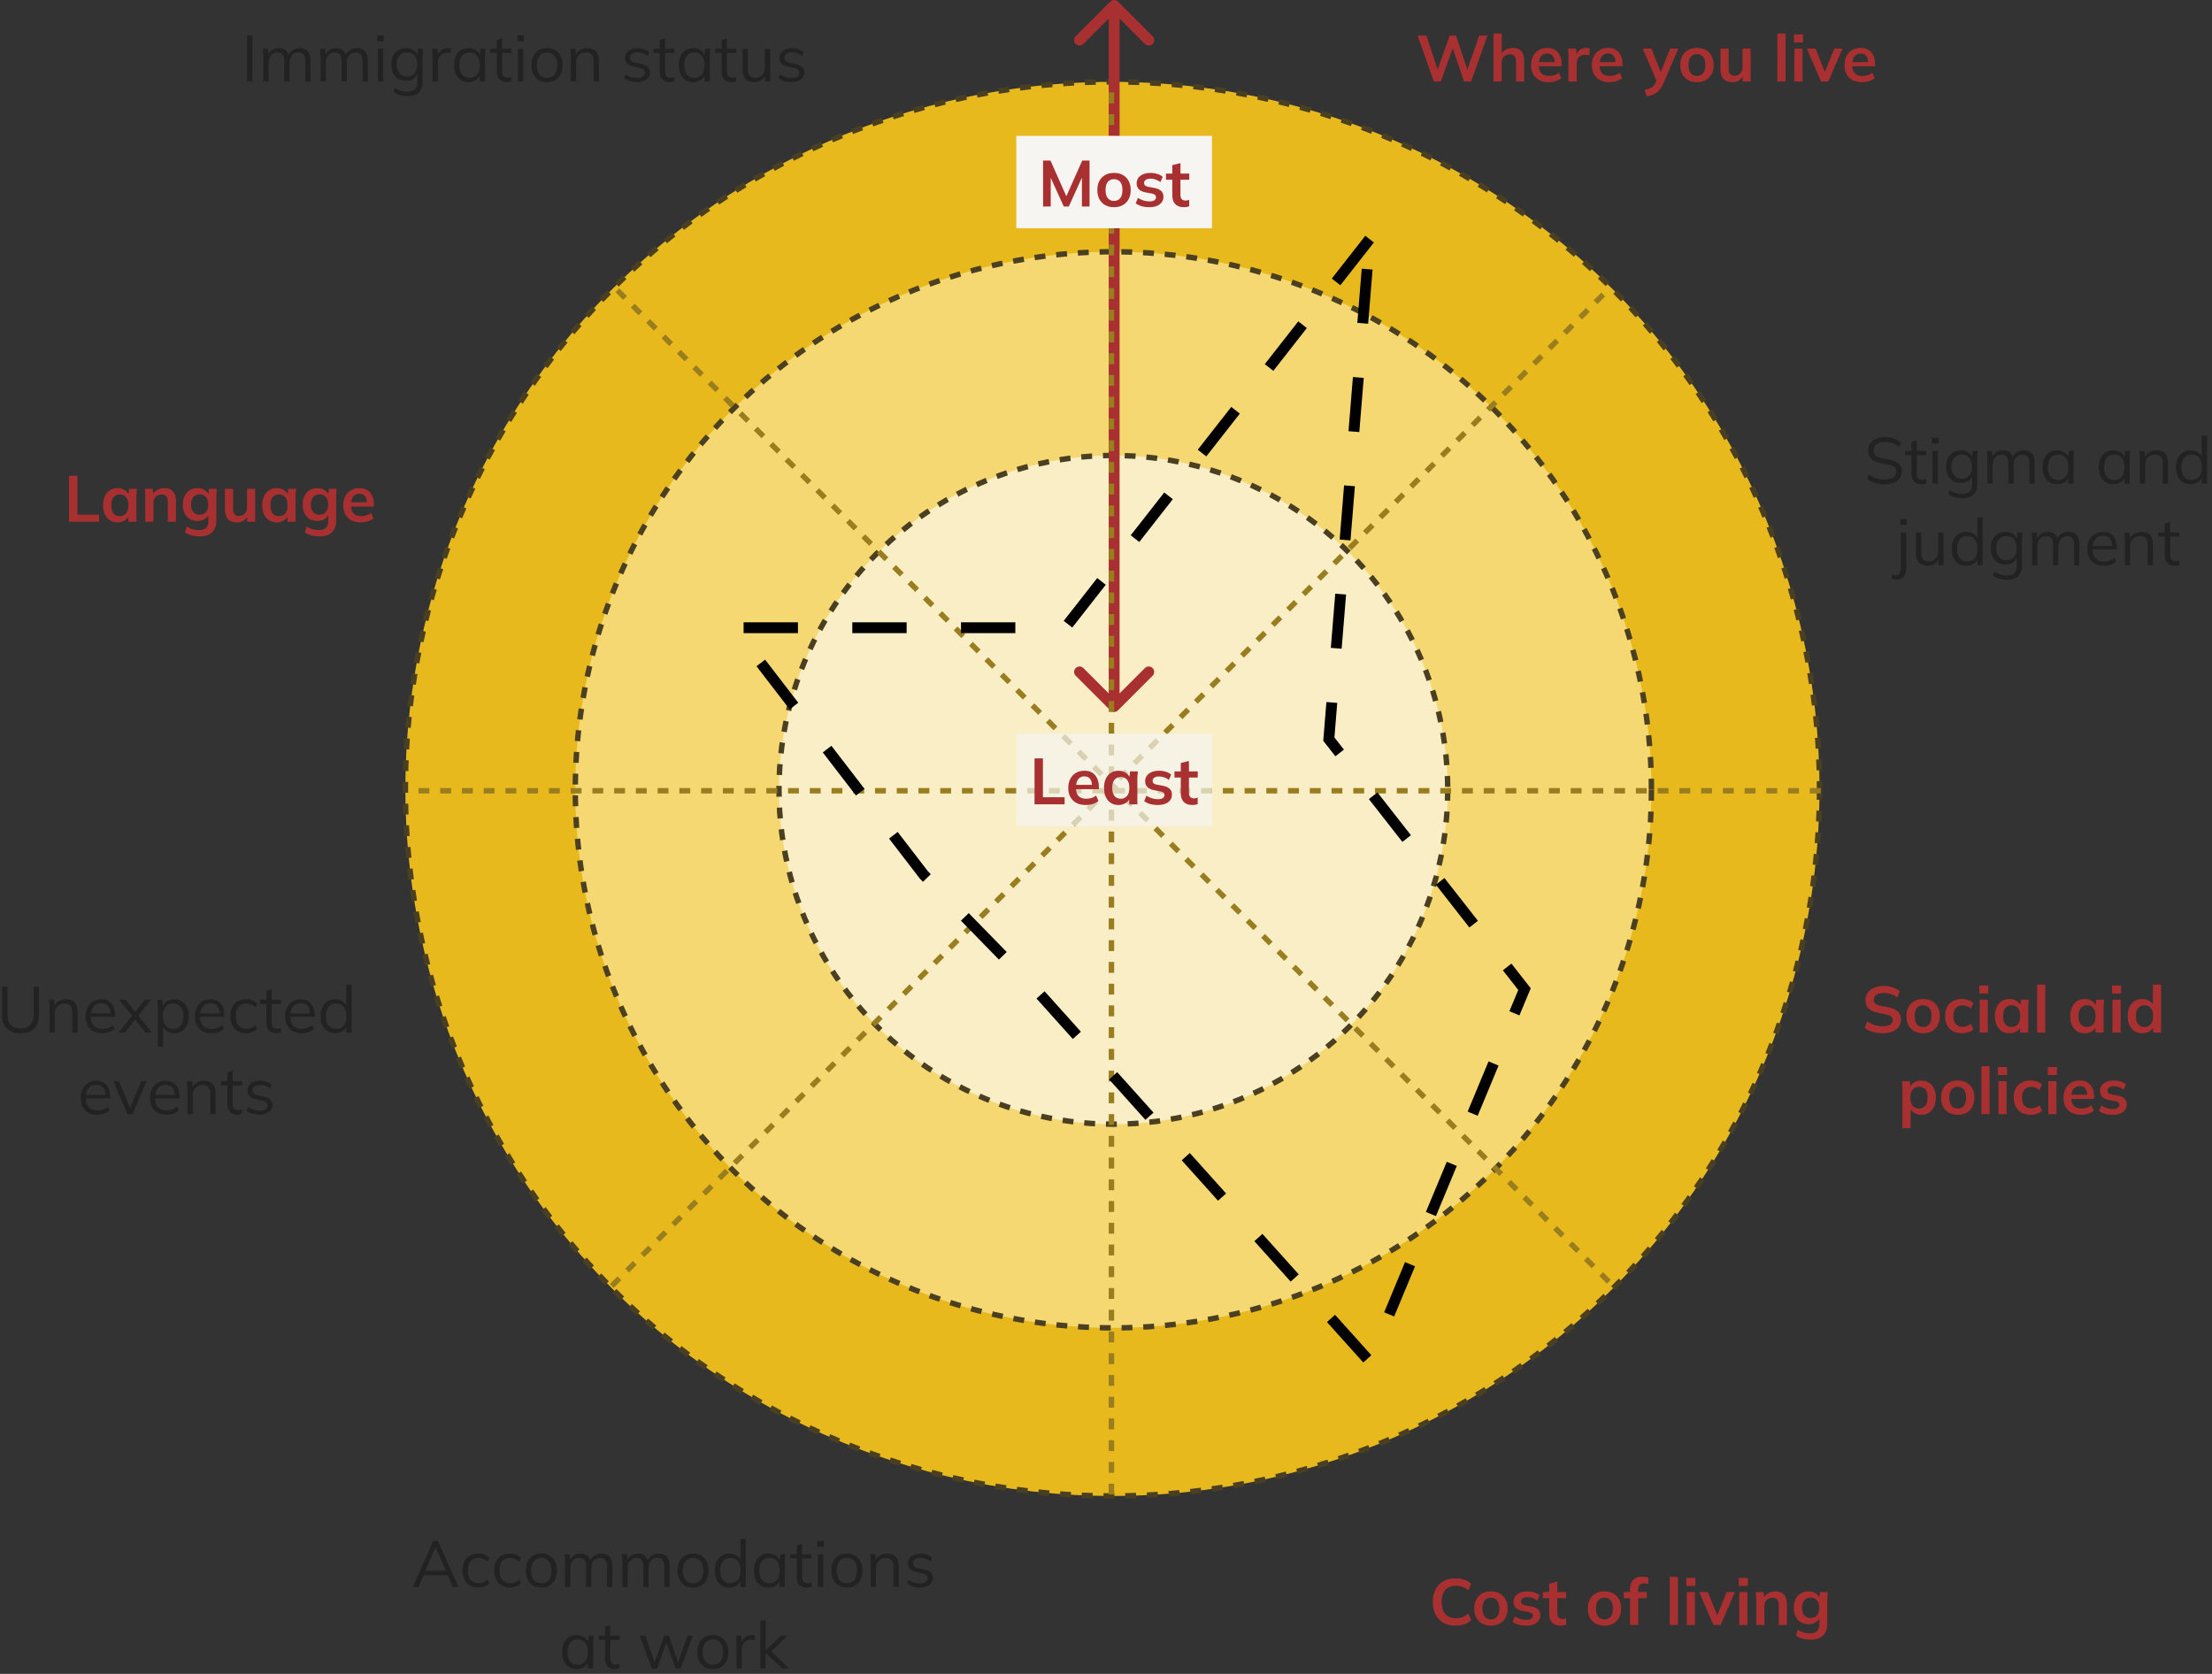 <svg xmlns="http://www.w3.org/2000/svg" width="407" height="308" fill="none" viewBox="0 0 407 308">
    <rect x="0" y="0" width="407" height="308" fill="#333333" stroke="none"/>
    <circle cx="204.685" cy="145.16" r="130.097" fill="#E8B91C" stroke="#4A4021" stroke-dasharray="2 2"/>
    <circle cx="204.853" cy="145.328" r="99.002" fill="#F6D872" stroke="#4A4021" stroke-dasharray="2 2"/>
    <circle cx="204.853" cy="145.328" r="61.523" fill="#F9EEC6" stroke="#4A4021" stroke-dasharray="2 2"/>
    <path fill="#A93031" d="M205.707.293a1 1 0 0 0-1.414 0l-6.364 6.364a1 1 0 1 0 1.414 1.414L205 2.414l5.657 5.657a1 1 0 1 0 1.414-1.414L205.707.293Zm-1.414 130.414a.999.999 0 0 0 1.414 0l6.364-6.364a.999.999 0 1 0-1.414-1.414L205 128.586l-5.657-5.657a.999.999 0 1 0-1.414 1.414l6.364 6.364ZM205 1h-1v129h2V1h-1Z"/>
    <path stroke="#997D1E" stroke-dasharray="2 2" d="M335 145.5H75M204.5 275V15M112.553 236.621 296.101 53.073M113.596 53.409l182.876 182.876"/>
    <path fill="#A93031" d="M346.445 190.12c-.68 0-1.308-.084-1.884-.252a4.81 4.81 0 0 1-1.464-.72l.48-1.212c.272.192.556.356.852.492.296.128.612.228.948.3.336.064.692.096 1.068.096.632 0 1.088-.104 1.368-.312a.97.97 0 0 0 .42-.816c0-.296-.096-.52-.288-.672-.192-.16-.536-.292-1.032-.396l-1.356-.276c-.776-.16-1.356-.428-1.74-.804-.384-.376-.576-.88-.576-1.512 0-.528.14-.988.42-1.38.28-.392.672-.696 1.176-.912.504-.216 1.092-.324 1.764-.324a5.1 5.1 0 0 1 1.668.264c.512.168.94.412 1.284.732l-.48 1.152c-.344-.288-.72-.5-1.128-.636a4.09 4.09 0 0 0-1.368-.216c-.568 0-1.012.112-1.332.336a1.034 1.034 0 0 0-.468.9c0 .296.096.532.288.708.2.176.536.312 1.008.408l1.344.264c.8.16 1.392.424 1.776.792.384.36.576.848.576 1.464 0 .504-.136.948-.408 1.332-.272.376-.656.672-1.152.888-.496.208-1.084.312-1.764.312Zm7.398 0c-.624 0-1.164-.128-1.62-.384a2.7 2.7 0 0 1-1.068-1.092c-.248-.472-.372-1.032-.372-1.68 0-.648.124-1.204.372-1.668a2.7 2.7 0 0 1 1.068-1.092c.456-.256.996-.384 1.62-.384.624 0 1.164.128 1.62.384.464.256.82.62 1.068 1.092.256.464.384 1.02.384 1.668 0 .648-.128 1.208-.384 1.68a2.603 2.603 0 0 1-1.068 1.092c-.456.256-.996.384-1.62.384Zm0-1.152c.472 0 .848-.164 1.128-.492.28-.336.42-.84.42-1.512s-.14-1.172-.42-1.5c-.28-.328-.656-.492-1.128-.492-.472 0-.848.164-1.128.492-.28.328-.42.828-.42 1.5s.14 1.176.42 1.512c.28.328.656.492 1.128.492Zm7.15 1.152c-.624 0-1.172-.128-1.644-.384a2.68 2.68 0 0 1-1.08-1.092c-.256-.48-.384-1.048-.384-1.704 0-.656.128-1.216.384-1.68.264-.464.628-.82 1.092-1.068.464-.248 1.008-.372 1.632-.372.4 0 .788.064 1.164.192.384.12.696.296.936.528l-.456 1.044c-.216-.2-.46-.348-.732-.444a2.118 2.118 0 0 0-.78-.156c-.536 0-.956.168-1.26.504-.296.336-.444.824-.444 1.464s.148 1.132.444 1.476c.304.344.724.516 1.26.516.248 0 .504-.048.768-.144.272-.096.52-.244.744-.444l.456 1.032a2.54 2.54 0 0 1-.948.54c-.376.128-.76.192-1.152.192Zm3.262-.12v-6.06h1.5V190h-1.5Zm-.084-7.2v-1.464h1.668v1.464h-1.668Zm5.553 7.32c-.528 0-.992-.124-1.392-.372-.4-.256-.712-.62-.936-1.092-.224-.472-.336-1.036-.336-1.692 0-.656.112-1.216.336-1.68.224-.472.536-.832.936-1.08.4-.256.864-.384 1.392-.384.512 0 .96.128 1.344.384.392.248.652.584.78 1.008h-.132l.132-1.272h1.44l-.072.756a12.12 12.12 0 0 0-.024.756V190h-1.488l-.012-1.248h.144a1.77 1.77 0 0 1-.78.996 2.439 2.439 0 0 1-1.332.372Zm.42-1.152c.472 0 .852-.164 1.14-.492.288-.336.432-.84.432-1.512s-.144-1.172-.432-1.5c-.288-.328-.668-.492-1.14-.492-.472 0-.852.164-1.14.492-.288.328-.432.828-.432 1.5s.14 1.176.42 1.512c.288.328.672.492 1.152.492Zm4.682 1.032v-8.832h1.5V190h-1.5Zm8.762.12c-.528 0-.992-.124-1.392-.372-.4-.256-.712-.62-.936-1.092-.224-.472-.336-1.036-.336-1.692 0-.656.112-1.216.336-1.68.224-.472.536-.832.936-1.08.4-.256.864-.384 1.392-.384.512 0 .96.128 1.344.384.392.248.652.584.78 1.008h-.132l.132-1.272h1.44l-.072.756a12.12 12.12 0 0 0-.024.756V190h-1.488l-.012-1.248h.144a1.77 1.77 0 0 1-.78.996 2.439 2.439 0 0 1-1.332.372Zm.42-1.152c.472 0 .852-.164 1.14-.492.288-.336.432-.84.432-1.512s-.144-1.172-.432-1.5c-.288-.328-.668-.492-1.14-.492-.472 0-.852.164-1.14.492-.288.328-.432.828-.432 1.5s.14 1.176.42 1.512c.288.328.672.492 1.152.492Zm4.681 1.032v-6.06h1.5V190h-1.5Zm-.084-7.2v-1.464h1.668v1.464h-1.668Zm5.565 7.32c-.528 0-.996-.124-1.404-.372-.4-.256-.712-.62-.936-1.092-.224-.472-.336-1.036-.336-1.692 0-.656.112-1.216.336-1.68.224-.472.536-.832.936-1.08a2.586 2.586 0 0 1 1.404-.384 2.4 2.4 0 0 1 1.332.372c.392.24.652.568.78.984h-.156v-4.008h1.5V190h-1.476v-1.284h.144a1.82 1.82 0 0 1-.78 1.032c-.384.248-.832.372-1.344.372Zm.42-1.152c.472 0 .852-.164 1.14-.492.288-.336.432-.84.432-1.512s-.144-1.172-.432-1.5c-.288-.328-.668-.492-1.14-.492-.472 0-.856.164-1.152.492-.288.328-.432.828-.432 1.5s.144 1.176.432 1.512c.296.328.68.492 1.152.492Zm-44.555 18.624v-7.14a12.12 12.12 0 0 0-.096-1.512h1.452l.132 1.272h-.132c.12-.424.372-.76.756-1.008a2.424 2.424 0 0 1 1.356-.384c.536 0 1.004.128 1.404.384.4.248.712.608.936 1.08.224.464.336 1.024.336 1.68 0 .656-.112 1.22-.336 1.692a2.564 2.564 0 0 1-.936 1.092c-.4.248-.868.372-1.404.372a2.4 2.4 0 0 1-1.332-.372 1.784 1.784 0 0 1-.768-.996h.132v3.84h-1.5Zm3.048-3.624c.48 0 .864-.164 1.152-.492.288-.336.432-.84.432-1.512s-.144-1.172-.432-1.5c-.288-.328-.672-.492-1.152-.492-.472 0-.852.164-1.14.492-.288.328-.432.828-.432 1.5s.144 1.176.432 1.512c.288.328.668.492 1.14.492Zm7.129 1.152c-.624 0-1.164-.128-1.62-.384a2.7 2.7 0 0 1-1.068-1.092c-.248-.472-.372-1.032-.372-1.68 0-.648.124-1.204.372-1.668a2.7 2.7 0 0 1 1.068-1.092c.456-.256.996-.384 1.62-.384.624 0 1.164.128 1.62.384.464.256.82.62 1.068 1.092.256.464.384 1.02.384 1.668 0 .648-.128 1.208-.384 1.68a2.603 2.603 0 0 1-1.068 1.092c-.456.256-.996.384-1.62.384Zm0-1.152c.472 0 .848-.164 1.128-.492.28-.336.42-.84.42-1.512s-.14-1.172-.42-1.5c-.28-.328-.656-.492-1.128-.492-.472 0-.848.164-1.128.492-.28.328-.42.828-.42 1.5s.14 1.176.42 1.512c.28.328.656.492 1.128.492Zm4.366 1.032v-8.832h1.5V205h-1.5Zm3.129 0v-6.06h1.5V205h-1.5Zm-.084-7.2v-1.464h1.668v1.464h-1.668Zm5.997 7.32c-.624 0-1.172-.128-1.644-.384a2.68 2.68 0 0 1-1.08-1.092c-.256-.48-.384-1.048-.384-1.704 0-.656.128-1.216.384-1.68.264-.464.628-.82 1.092-1.068.464-.248 1.008-.372 1.632-.372.4 0 .788.064 1.164.192.384.12.696.296.936.528l-.456 1.044c-.216-.2-.46-.348-.732-.444a2.118 2.118 0 0 0-.78-.156c-.536 0-.956.168-1.26.504-.296.336-.444.824-.444 1.464s.148 1.132.444 1.476c.304.344.724.516 1.26.516.248 0 .504-.048.768-.144.272-.096.52-.244.744-.444l.456 1.032a2.54 2.54 0 0 1-.948.54c-.376.128-.76.192-1.152.192Zm3.262-.12v-6.06h1.5V205h-1.5Zm-.084-7.2v-1.464h1.668v1.464h-1.668Zm6.141 7.32c-1.016 0-1.812-.28-2.388-.84-.576-.56-.864-1.328-.864-2.304 0-.632.124-1.184.372-1.656a2.75 2.75 0 0 1 1.032-1.104c.448-.264.968-.396 1.56-.396.584 0 1.072.124 1.464.372.392.248.688.596.888 1.044.208.448.312.972.312 1.572v.396h-4.416v-.792h3.348l-.204.168c0-.56-.12-.988-.36-1.284-.232-.296-.572-.444-1.02-.444-.496 0-.88.176-1.152.528-.264.352-.396.844-.396 1.476v.156c0 .656.16 1.148.48 1.476.328.32.788.48 1.38.48.344 0 .664-.044.96-.132.304-.096.592-.248.864-.456l.444 1.008a3.162 3.162 0 0 1-1.032.54c-.4.128-.824.192-1.272.192Zm5.807 0c-.52 0-1-.06-1.44-.18a3.387 3.387 0 0 1-1.092-.528l.42-1.008a3.814 3.814 0 0 0 2.124.648c.4 0 .696-.068.888-.204.2-.136.3-.32.3-.552a.526.526 0 0 0-.192-.432c-.12-.112-.316-.196-.588-.252l-1.2-.228c-.512-.112-.904-.304-1.176-.576-.264-.272-.396-.628-.396-1.068 0-.376.1-.708.3-.996.208-.288.5-.512.876-.672.384-.168.832-.252 1.344-.252.448 0 .868.06 1.26.18.4.12.736.3 1.008.54l-.432.972a2.838 2.838 0 0 0-.852-.468 2.824 2.824 0 0 0-.936-.168c-.416 0-.72.076-.912.228a.673.673 0 0 0-.288.564c0 .176.056.324.168.444.12.112.304.196.552.252l1.2.228c.536.104.94.288 1.212.552.28.256.42.608.42 1.056 0 .4-.108.744-.324 1.032a2.023 2.023 0 0 1-.9.66c-.384.152-.832.228-1.344.228ZM267.847 299.12c-.88 0-1.636-.176-2.268-.528a3.645 3.645 0 0 1-1.44-1.512c-.336-.656-.504-1.428-.504-2.316 0-.888.168-1.656.504-2.304a3.569 3.569 0 0 1 1.44-1.5c.632-.36 1.388-.54 2.268-.54.592 0 1.124.084 1.596.252.48.168.892.416 1.236.744l-.504 1.224c-.376-.304-.74-.52-1.092-.648a3.215 3.215 0 0 0-1.188-.204c-.856 0-1.512.26-1.968.78-.448.512-.672 1.244-.672 2.196 0 .952.224 1.688.672 2.208.456.52 1.112.78 1.968.78.448 0 .844-.064 1.188-.192.352-.136.716-.36 1.092-.672l.504 1.224a3.62 3.62 0 0 1-1.236.744 4.543 4.543 0 0 1-1.596.264Zm6.473 0c-.624 0-1.164-.128-1.62-.384a2.7 2.7 0 0 1-1.068-1.092c-.248-.472-.372-1.032-.372-1.68 0-.648.124-1.204.372-1.668a2.7 2.7 0 0 1 1.068-1.092c.456-.256.996-.384 1.62-.384.624 0 1.164.128 1.62.384.464.256.82.62 1.068 1.092.256.464.384 1.02.384 1.668 0 .648-.128 1.208-.384 1.68a2.603 2.603 0 0 1-1.068 1.092c-.456.256-.996.384-1.62.384Zm0-1.152c.472 0 .848-.164 1.128-.492.28-.336.42-.84.42-1.512s-.14-1.172-.42-1.5c-.28-.328-.656-.492-1.128-.492-.472 0-.848.164-1.128.492-.28.328-.42.828-.42 1.5s.14 1.176.42 1.512c.28.328.656.492 1.128.492Zm6.525 1.152c-.52 0-1-.06-1.44-.18a3.387 3.387 0 0 1-1.092-.528l.42-1.008a3.814 3.814 0 0 0 2.124.648c.4 0 .696-.068.888-.204.2-.136.3-.32.3-.552a.526.526 0 0 0-.192-.432c-.12-.112-.316-.196-.588-.252l-1.2-.228c-.512-.112-.904-.304-1.176-.576-.264-.272-.396-.628-.396-1.068 0-.376.1-.708.3-.996.208-.288.5-.512.876-.672.384-.168.832-.252 1.344-.252.448 0 .868.06 1.26.18.4.12.736.3 1.008.54l-.432.972a2.838 2.838 0 0 0-.852-.468 2.824 2.824 0 0 0-.936-.168c-.416 0-.72.076-.912.228a.673.673 0 0 0-.288.564c0 .176.056.324.168.444.12.112.304.196.552.252l1.2.228c.536.104.94.288 1.212.552.28.256.42.608.42 1.056 0 .4-.108.744-.324 1.032a2.023 2.023 0 0 1-.9.66c-.384.152-.832.228-1.344.228Zm6.385 0c-.72 0-1.264-.188-1.632-.564-.368-.376-.552-.94-.552-1.692v-2.796h-1.164v-1.128h1.164v-1.548l1.5-.384v1.932h1.62v1.128h-1.62v2.7c0 .416.08.708.24.876.16.168.38.252.66.252.152 0 .28-.012.384-.036.112-.024.22-.056.324-.096v1.188a1.9 1.9 0 0 1-.456.12c-.16.032-.316.048-.468.048Zm7.984 0c-.624 0-1.164-.128-1.62-.384a2.7 2.7 0 0 1-1.068-1.092c-.248-.472-.372-1.032-.372-1.68 0-.648.124-1.204.372-1.668a2.7 2.7 0 0 1 1.068-1.092c.456-.256.996-.384 1.62-.384.624 0 1.164.128 1.62.384.464.256.82.62 1.068 1.092.256.464.384 1.02.384 1.668 0 .648-.128 1.208-.384 1.68a2.603 2.603 0 0 1-1.068 1.092c-.456.256-.996.384-1.62.384Zm0-1.152c.472 0 .848-.164 1.128-.492.28-.336.42-.84.42-1.512s-.14-1.172-.42-1.5c-.28-.328-.656-.492-1.128-.492-.472 0-.848.164-1.128.492-.28.328-.42.828-.42 1.5s.14 1.176.42 1.512c.28.328.656.492 1.128.492Zm4.715 1.032v-4.932h-1.164v-1.128h1.584l-.42.384v-.924c0-.752.192-1.32.576-1.704.392-.384.964-.576 1.716-.576.176 0 .36.012.552.036.2.024.372.068.516.132v1.176a1.926 1.926 0 0 0-.372-.096 2.553 2.553 0 0 0-.42-.036c-.208 0-.396.04-.564.12a.904.904 0 0 0-.384.372c-.088.16-.132.376-.132.648v.732l-.216-.264h1.812v1.128h-1.584V299h-1.5Zm7.303 0v-8.832h1.5V299h-1.5Zm3.129 0v-6.06h1.5V299h-1.5Zm-.084-7.2v-1.464h1.668v1.464h-1.668Zm4.989 7.2-2.616-6.06h1.596l1.896 4.74h-.372l1.944-4.74h1.5l-2.628 6.06h-1.32Zm4.751 0v-6.06h1.5V299h-1.5Zm-.084-7.2v-1.464h1.668v1.464h-1.668Zm3.213 7.2v-4.548a12.12 12.12 0 0 0-.096-1.512h1.452l.12 1.2h-.144c.192-.424.476-.748.852-.972.376-.232.812-.348 1.308-.348.712 0 1.248.2 1.608.6.36.4.54 1.024.54 1.872V299h-1.5v-3.636c0-.488-.096-.836-.288-1.044-.184-.216-.464-.324-.84-.324-.464 0-.832.144-1.104.432-.272.288-.408.672-.408 1.152V299h-1.5Zm10.039 2.688c-.56 0-1.068-.06-1.524-.18a3.746 3.746 0 0 1-1.2-.552l.324-1.08c.232.152.472.276.72.372.248.096.504.168.768.216.264.048.532.072.804.072.56 0 .976-.14 1.248-.42.28-.272.42-.664.42-1.176v-1.452h.12a1.77 1.77 0 0 1-.78.996 2.4 2.4 0 0 1-1.332.372c-.544 0-1.02-.12-1.428-.36a2.51 2.51 0 0 1-.936-1.056c-.224-.456-.336-.992-.336-1.608 0-.616.112-1.148.336-1.596.224-.456.536-.804.936-1.044.408-.248.884-.372 1.428-.372.512 0 .956.124 1.332.372.384.24.64.568.768.984l-.108-.072.12-1.164h1.452a11.523 11.523 0 0 0-.096 1.512v4.308c0 .952-.26 1.676-.78 2.172-.512.504-1.264.756-2.256.756Zm-.024-3.984c.48 0 .86-.16 1.14-.48.288-.328.432-.792.432-1.392 0-.6-.144-1.06-.432-1.38-.28-.32-.66-.48-1.14-.48-.488 0-.876.16-1.164.48-.288.32-.432.78-.432 1.38 0 .6.144 1.064.432 1.392.288.32.676.48 1.164.48Z"/>
    <path fill="#222" d="M346.806 89.108c-.68 0-1.288-.088-1.824-.264a4.31 4.31 0 0 1-1.404-.756l.36-.792c.28.208.56.384.84.528.288.136.596.24.924.312a5.79 5.79 0 0 0 1.104.096c.712 0 1.24-.132 1.584-.396.344-.264.516-.616.516-1.056 0-.376-.12-.664-.36-.864-.24-.2-.66-.36-1.26-.48l-1.26-.252c-.776-.16-1.356-.42-1.74-.78-.376-.36-.564-.848-.564-1.464 0-.504.128-.944.384-1.32.264-.376.632-.668 1.104-.876.472-.208 1.02-.312 1.644-.312.6 0 1.148.092 1.644.276.496.176.92.436 1.272.78l-.348.768a3.509 3.509 0 0 0-1.188-.72 3.969 3.969 0 0 0-1.392-.228c-.656 0-1.176.144-1.56.432-.376.28-.564.664-.564 1.152 0 .392.12.7.36.924.24.216.636.38 1.188.492l1.272.252c.816.168 1.416.42 1.8.756.384.336.576.808.576 1.416 0 .464-.128.876-.384 1.236-.248.36-.604.64-1.068.84-.464.2-1.016.3-1.656.3Zm6.721 0c-.592 0-1.044-.168-1.356-.504-.312-.344-.468-.86-.468-1.548v-3.324h-1.176v-.756h1.176v-1.644l.972-.276v1.92h1.728v.756h-1.728v3.216c0 .48.08.824.24 1.032.168.2.416.3.744.3.152 0 .288-.012.408-.036a2.56 2.56 0 0 0 .324-.108v.816a1.671 1.671 0 0 1-.408.108 2.208 2.208 0 0 1-.456.048Zm2.06-.108v-6.024h.972V89h-.972Zm-.12-7.392v-1.092h1.2v1.092h-1.2Zm5.631 10.068c-.52 0-1-.064-1.44-.192a3.67 3.67 0 0 1-1.188-.588l.288-.732c.248.176.492.316.732.42.24.104.488.18.744.228.256.056.528.084.816.084.592 0 1.04-.156 1.344-.468.304-.312.456-.756.456-1.332v-1.764h.12a1.964 1.964 0 0 1-.792 1.128c-.4.272-.868.408-1.404.408-.552 0-1.032-.12-1.44-.36a2.526 2.526 0 0 1-.936-1.044c-.216-.456-.324-.992-.324-1.608 0-.608.108-1.136.324-1.584.224-.448.536-.792.936-1.032.408-.248.888-.372 1.44-.372.544 0 1.012.136 1.404.408.4.272.664.648.792 1.128l-.12-.12.108-1.308h.948a10.095 10.095 0 0 0-.096 1.392v4.596c0 .896-.232 1.572-.696 2.028-.456.456-1.128.684-2.016.684Zm-.144-3.6c.584 0 1.044-.192 1.38-.576.336-.392.504-.94.504-1.644s-.168-1.248-.504-1.632c-.336-.384-.796-.576-1.38-.576-.576 0-1.036.192-1.38.576-.344.384-.516.928-.516 1.632 0 .704.172 1.252.516 1.644.344.384.804.576 1.38.576Zm4.723.924v-4.632c0-.224-.012-.452-.036-.684-.016-.24-.036-.476-.06-.708h.936l.12 1.32h-.144c.16-.456.412-.808.756-1.056.352-.248.776-.372 1.272-.372.504 0 .912.12 1.224.36.32.24.536.612.648 1.116h-.18c.152-.456.42-.816.804-1.08.384-.264.832-.396 1.344-.396.664 0 1.164.192 1.5.576.336.376.504.972.504 1.788V89h-.972v-3.708c0-.568-.1-.98-.3-1.236-.2-.264-.52-.396-.96-.396-.504 0-.904.176-1.2.528-.288.344-.432.808-.432 1.392V89h-.972v-3.708c0-.568-.1-.98-.3-1.236-.2-.264-.52-.396-.96-.396-.504 0-.9.176-1.188.528-.288.344-.432.808-.432 1.392V89h-.972Zm12.827.108c-.536 0-1.004-.124-1.404-.372a2.578 2.578 0 0 1-.936-1.08c-.216-.464-.324-1.02-.324-1.668 0-.656.108-1.216.324-1.68.224-.464.536-.82.936-1.068.4-.248.868-.372 1.404-.372.544 0 1.012.14 1.404.42.4.272.664.644.792 1.116h-.144l.132-1.428h.936l-.072.708c-.016.232-.024.46-.024.684V89h-.972v-1.416h.132a1.913 1.913 0 0 1-.792 1.116c-.4.272-.864.408-1.392.408Zm.192-.792c.576 0 1.032-.196 1.368-.588.336-.4.504-.98.504-1.74 0-.768-.168-1.348-.504-1.74-.336-.4-.792-.6-1.368-.6-.568 0-1.024.2-1.368.6-.336.392-.504.972-.504 1.74 0 .76.168 1.34.504 1.74.344.392.8.588 1.368.588Zm10.132.792c-.536 0-1.004-.124-1.404-.372a2.578 2.578 0 0 1-.936-1.08c-.216-.464-.324-1.02-.324-1.668 0-.656.108-1.216.324-1.68.224-.464.536-.82.936-1.068.4-.248.868-.372 1.404-.372.544 0 1.012.14 1.404.42.4.272.664.644.792 1.116h-.144l.132-1.428h.936l-.072.708c-.016.232-.024.46-.024.684V89h-.972v-1.416h.132a1.913 1.913 0 0 1-.792 1.116c-.4.272-.864.408-1.392.408Zm.192-.792c.576 0 1.032-.196 1.368-.588.336-.4.504-.98.504-1.74 0-.768-.168-1.348-.504-1.74-.336-.4-.792-.6-1.368-.6-.568 0-1.024.2-1.368.6-.336.392-.504.972-.504 1.74 0 .76.168 1.34.504 1.74.344.392.8.588 1.368.588Zm4.711.684v-4.632c0-.224-.012-.452-.036-.684-.016-.24-.036-.476-.06-.708h.936l.12 1.32h-.144c.176-.464.456-.816.84-1.056a2.482 2.482 0 0 1 1.356-.372c.712 0 1.248.192 1.608.576.368.376.552.972.552 1.788V89h-.972v-3.708c0-.568-.116-.98-.348-1.236-.224-.264-.576-.396-1.056-.396-.56 0-1.004.172-1.332.516-.328.344-.492.804-.492 1.38V89h-.972Zm9.311.108c-.528 0-.992-.124-1.392-.372a2.578 2.578 0 0 1-.936-1.08c-.216-.464-.324-1.02-.324-1.668 0-.656.108-1.216.324-1.68.224-.464.536-.82.936-1.068.4-.248.864-.372 1.392-.372.544 0 1.012.136 1.404.408.4.272.668.64.804 1.104h-.144v-4.212h.972V89h-.96v-1.44h.132c-.128.48-.392.86-.792 1.14-.4.272-.872.408-1.416.408Zm.204-.792c.568 0 1.024-.196 1.368-.588.344-.4.516-.98.516-1.74 0-.768-.172-1.348-.516-1.74-.344-.4-.8-.6-1.368-.6-.568 0-1.024.2-1.368.6-.336.392-.504.972-.504 1.74 0 .76.168 1.34.504 1.74.344.392.8.588 1.368.588Zm-54.34 18.324c-.112 0-.252-.016-.42-.048a2.192 2.192 0 0 1-.42-.096v-.816c.096.032.208.06.336.084.128.032.248.048.36.048.336 0 .584-.108.744-.324.168-.208.252-.552.252-1.032v-6.48h.972v6.576c0 .688-.152 1.208-.456 1.56-.296.352-.752.528-1.368.528Zm.744-10.032v-1.092h1.188v1.092h-1.188Zm5.031 7.5c-.712 0-1.252-.196-1.62-.588-.36-.392-.54-.992-.54-1.8v-3.744h.972v3.72c0 .552.112.96.336 1.224.224.256.572.384 1.044.384.528 0 .952-.172 1.272-.516.32-.344.48-.804.48-1.38v-3.432h.972V104h-.948v-1.356h.156a2.15 2.15 0 0 1-.816 1.08c-.368.256-.804.384-1.308.384Zm7.082 0c-.528 0-.992-.124-1.392-.372a2.578 2.578 0 0 1-.936-1.08c-.216-.464-.324-1.02-.324-1.668 0-.656.108-1.216.324-1.68.224-.464.536-.82.936-1.068.4-.248.864-.372 1.392-.372.544 0 1.012.136 1.404.408.4.272.668.64.804 1.104h-.144v-4.212h.972V104h-.96v-1.44h.132c-.128.48-.392.86-.792 1.14-.4.272-.872.408-1.416.408Zm.204-.792c.568 0 1.024-.196 1.368-.588.344-.4.516-.98.516-1.74 0-.768-.172-1.348-.516-1.74-.344-.4-.8-.6-1.368-.6-.568 0-1.024.2-1.368.6-.336.392-.504.972-.504 1.74 0 .76.168 1.34.504 1.74.344.392.8.588 1.368.588Zm7.363 3.36c-.52 0-1-.064-1.44-.192a3.67 3.67 0 0 1-1.188-.588l.288-.732c.248.176.492.316.732.42.24.104.488.18.744.228.256.056.528.084.816.084.592 0 1.04-.156 1.344-.468.304-.312.456-.756.456-1.332v-1.764h.12a1.964 1.964 0 0 1-.792 1.128c-.4.272-.868.408-1.404.408-.552 0-1.032-.12-1.44-.36a2.526 2.526 0 0 1-.936-1.044c-.216-.456-.324-.992-.324-1.608 0-.608.108-1.136.324-1.584.224-.448.536-.792.936-1.032.408-.248.888-.372 1.44-.372.544 0 1.012.136 1.404.408.4.272.664.648.792 1.128l-.12-.12.108-1.308h.948a10.095 10.095 0 0 0-.096 1.392v4.596c0 .896-.232 1.572-.696 2.028-.456.456-1.128.684-2.016.684Zm-.144-3.6c.584 0 1.044-.192 1.38-.576.336-.392.504-.94.504-1.644s-.168-1.248-.504-1.632c-.336-.384-.796-.576-1.38-.576-.576 0-1.036.192-1.38.576-.344.384-.516.928-.516 1.632 0 .704.172 1.252.516 1.644.344.384.804.576 1.38.576Zm4.723.924v-4.632c0-.224-.012-.452-.036-.684-.016-.24-.036-.476-.06-.708h.936l.12 1.32h-.144c.16-.456.412-.808.756-1.056.352-.248.776-.372 1.272-.372.504 0 .912.12 1.224.36.32.24.536.612.648 1.116h-.18c.152-.456.42-.816.804-1.08.384-.264.832-.396 1.344-.396.664 0 1.164.192 1.5.576.336.376.504.972.504 1.788V104h-.972v-3.708c0-.568-.1-.98-.3-1.236-.2-.264-.52-.396-.96-.396-.504 0-.904.176-1.2.528-.288.344-.432.808-.432 1.392V104h-.972v-3.708c0-.568-.1-.98-.3-1.236-.2-.264-.52-.396-.96-.396-.504 0-.9.176-1.188.528-.288.344-.432.808-.432 1.392V104h-.972Zm13.211.108c-.944 0-1.688-.272-2.232-.816-.544-.552-.816-1.316-.816-2.292 0-.632.12-1.18.36-1.644.24-.472.576-.836 1.008-1.092.432-.264.928-.396 1.488-.396.552 0 1.016.116 1.392.348.376.232.664.564.864.996.2.424.3.928.3 1.512v.36h-4.668v-.612h4.032l-.204.156c0-.64-.144-1.14-.432-1.5-.288-.36-.716-.54-1.284-.54-.6 0-1.068.212-1.404.636-.336.416-.504.98-.504 1.692v.108c0 .752.184 1.324.552 1.716.376.384.9.576 1.572.576.36 0 .696-.052 1.008-.156.32-.112.624-.292.912-.54l.336.684c-.264.256-.6.456-1.008.6-.4.136-.824.204-1.272.204Zm3.851-.108v-4.632c0-.224-.012-.452-.036-.684-.016-.24-.036-.476-.06-.708h.936l.12 1.32h-.144c.176-.464.456-.816.84-1.056a2.482 2.482 0 0 1 1.356-.372c.712 0 1.248.192 1.608.576.368.376.552.972.552 1.788V104h-.972v-3.708c0-.568-.116-.98-.348-1.236-.224-.264-.576-.396-1.056-.396-.56 0-1.004.172-1.332.516-.328.344-.492.804-.492 1.38V104h-.972Zm9.168.108c-.592 0-1.044-.168-1.356-.504-.312-.344-.468-.86-.468-1.548v-3.324h-1.176v-.756h1.176v-1.644l.972-.276v1.92h1.728v.756h-1.728v3.216c0 .48.08.824.24 1.032.168.2.416.3.744.3.152 0 .288-.012.408-.036a2.56 2.56 0 0 0 .324-.108v.816a1.671 1.671 0 0 1-.408.108 2.208 2.208 0 0 1-.456.048ZM75.976 292l3.732-8.46h.864l3.792 8.46h-1.032l-1.056-2.412.444.252h-5.172l.48-.252L76.996 292h-1.02Zm4.152-7.32-1.944 4.56-.288-.216h4.464l-.216.216-1.992-4.56h-.024Zm7.877 7.428c-.592 0-1.108-.128-1.548-.384a2.613 2.613 0 0 1-1.008-1.092c-.232-.472-.348-1.032-.348-1.68 0-.656.12-1.212.36-1.668.24-.464.576-.816 1.008-1.056.44-.24.952-.36 1.536-.36.384 0 .756.068 1.116.204.368.136.672.328.912.576l-.348.696a2.373 2.373 0 0 0-.792-.516 2.218 2.218 0 0 0-.828-.168c-.624 0-1.108.196-1.452.588-.344.392-.516.964-.516 1.716 0 .744.172 1.32.516 1.728.344.408.828.612 1.452.612.264 0 .536-.052.816-.156a2.26 2.26 0 0 0 .804-.516l.348.684a2.443 2.443 0 0 1-.924.588 3.166 3.166 0 0 1-1.104.204Zm5.825 0c-.592 0-1.108-.128-1.548-.384a2.613 2.613 0 0 1-1.008-1.092c-.232-.472-.348-1.032-.348-1.68 0-.656.12-1.212.36-1.668.24-.464.576-.816 1.008-1.056.44-.24.952-.36 1.536-.36.384 0 .756.068 1.116.204.368.136.672.328.912.576l-.348.696a2.373 2.373 0 0 0-.792-.516 2.218 2.218 0 0 0-.828-.168c-.624 0-1.108.196-1.452.588-.344.392-.516.964-.516 1.716 0 .744.172 1.32.516 1.728.344.408.828.612 1.452.612.264 0 .536-.052.816-.156a2.26 2.26 0 0 0 .804-.516l.348.684a2.443 2.443 0 0 1-.924.588 3.166 3.166 0 0 1-1.104.204Zm5.764 0c-.576 0-1.08-.124-1.512-.372a2.576 2.576 0 0 1-.984-1.08c-.232-.472-.348-1.028-.348-1.668 0-.648.116-1.204.348-1.668.232-.464.56-.82.984-1.068.432-.256.936-.384 1.512-.384.584 0 1.088.128 1.512.384.432.248.764.604.996 1.068.24.464.36 1.02.36 1.668 0 .64-.12 1.196-.36 1.668a2.552 2.552 0 0 1-.996 1.08c-.424.248-.928.372-1.512.372Zm0-.792c.576 0 1.032-.196 1.368-.588.336-.4.504-.98.504-1.74 0-.768-.172-1.348-.516-1.74-.336-.4-.788-.6-1.356-.6-.568 0-1.02.2-1.356.6-.336.392-.504.972-.504 1.74 0 .76.168 1.34.504 1.74.336.392.788.588 1.356.588Zm4.383.684v-4.632c0-.224-.012-.452-.036-.684-.016-.24-.036-.476-.06-.708h.936l.12 1.32h-.144c.16-.456.412-.808.756-1.056.352-.248.776-.372 1.272-.372.504 0 .912.12 1.224.36.32.24.536.612.648 1.116h-.18c.152-.456.42-.816.804-1.08.384-.264.832-.396 1.344-.396.664 0 1.164.192 1.5.576.336.376.504.972.504 1.788V292h-.972v-3.708c0-.568-.1-.98-.3-1.236-.2-.264-.52-.396-.96-.396-.504 0-.904.176-1.2.528-.288.344-.432.808-.432 1.392V292h-.972v-3.708c0-.568-.1-.98-.3-1.236-.2-.264-.52-.396-.96-.396-.504 0-.9.176-1.188.528-.288.344-.432.808-.432 1.392V292h-.972Zm10.535 0v-4.632c0-.224-.012-.452-.036-.684-.016-.24-.036-.476-.06-.708h.936l.12 1.32h-.144c.16-.456.412-.808.756-1.056.352-.248.776-.372 1.272-.372.504 0 .912.12 1.224.36.32.24.536.612.648 1.116h-.18c.152-.456.42-.816.804-1.08.384-.264.832-.396 1.344-.396.664 0 1.164.192 1.5.576.336.376.504.972.504 1.788V292h-.972v-3.708c0-.568-.1-.98-.3-1.236-.2-.264-.52-.396-.96-.396-.504 0-.904.176-1.2.528-.288.344-.432.808-.432 1.392V292h-.972v-3.708c0-.568-.1-.98-.3-1.236-.2-.264-.52-.396-.96-.396-.504 0-.9.176-1.188.528-.288.344-.432.808-.432 1.392V292h-.972Zm13.008.108c-.576 0-1.08-.124-1.512-.372a2.576 2.576 0 0 1-.984-1.08c-.232-.472-.348-1.028-.348-1.668 0-.648.116-1.204.348-1.668.232-.464.56-.82.984-1.068.432-.256.936-.384 1.512-.384.584 0 1.088.128 1.512.384.432.248.764.604.996 1.068.24.464.36 1.02.36 1.668 0 .64-.12 1.196-.36 1.668a2.552 2.552 0 0 1-.996 1.08c-.424.248-.928.372-1.512.372Zm0-.792c.576 0 1.032-.196 1.368-.588.336-.4.504-.98.504-1.74 0-.768-.172-1.348-.516-1.74-.336-.4-.788-.6-1.356-.6-.568 0-1.02.2-1.356.6-.336.392-.504.972-.504 1.74 0 .76.168 1.34.504 1.74.336.392.788.588 1.356.588Zm6.663.792c-.528 0-.992-.124-1.392-.372a2.578 2.578 0 0 1-.936-1.08c-.216-.464-.324-1.02-.324-1.668 0-.656.108-1.216.324-1.68.224-.464.536-.82.936-1.068.4-.248.864-.372 1.392-.372.544 0 1.012.136 1.404.408.4.272.668.64.804 1.104h-.144v-4.212h.972V292h-.96v-1.44h.132c-.128.48-.392.86-.792 1.14-.4.272-.872.408-1.416.408Zm.204-.792c.568 0 1.024-.196 1.368-.588.344-.4.516-.98.516-1.74 0-.768-.172-1.348-.516-1.74-.344-.4-.8-.6-1.368-.6-.568 0-1.024.2-1.368.6-.336.392-.504.972-.504 1.74 0 .76.168 1.34.504 1.74.344.392.8.588 1.368.588Zm7.003.792c-.536 0-1.004-.124-1.404-.372a2.578 2.578 0 0 1-.936-1.08c-.216-.464-.324-1.02-.324-1.668 0-.656.108-1.216.324-1.68.224-.464.536-.82.936-1.068.4-.248.868-.372 1.404-.372.544 0 1.012.14 1.404.42.4.272.664.644.792 1.116h-.144l.132-1.428h.936l-.072.708c-.016.232-.024.46-.024.684V292h-.972v-1.416h.132a1.913 1.913 0 0 1-.792 1.116c-.4.272-.864.408-1.392.408Zm.192-.792c.576 0 1.032-.196 1.368-.588.336-.4.504-.98.504-1.74 0-.768-.168-1.348-.504-1.74-.336-.4-.792-.6-1.368-.6-.568 0-1.024.2-1.368.6-.336.392-.504.972-.504 1.74 0 .76.168 1.34.504 1.74.344.392.8.588 1.368.588Zm6.848.792c-.592 0-1.044-.168-1.356-.504-.312-.344-.468-.86-.468-1.548v-3.324h-1.176v-.756h1.176v-1.644l.972-.276v1.92h1.728v.756h-1.728v3.216c0 .48.08.824.24 1.032.168.2.416.3.744.3.152 0 .288-.012.408-.036a2.56 2.56 0 0 0 .324-.108v.816a1.671 1.671 0 0 1-.408.108 2.208 2.208 0 0 1-.456.048Zm2.059-.108v-6.024h.972V292h-.972Zm-.12-7.392v-1.092h1.2v1.092h-1.2Zm5.451 7.5c-.576 0-1.08-.124-1.512-.372a2.576 2.576 0 0 1-.984-1.08c-.232-.472-.348-1.028-.348-1.668 0-.648.116-1.204.348-1.668.232-.464.56-.82.984-1.068.432-.256.936-.384 1.512-.384.584 0 1.088.128 1.512.384.432.248.764.604.996 1.068.24.464.36 1.02.36 1.668 0 .64-.12 1.196-.36 1.668a2.552 2.552 0 0 1-.996 1.08c-.424.248-.928.372-1.512.372Zm0-.792c.576 0 1.032-.196 1.368-.588.336-.4.504-.98.504-1.74 0-.768-.172-1.348-.516-1.74-.336-.4-.788-.6-1.356-.6-.568 0-1.02.2-1.356.6-.336.392-.504.972-.504 1.74 0 .76.168 1.34.504 1.74.336.392.788.588 1.356.588Zm4.384.684v-4.632c0-.224-.012-.452-.036-.684-.016-.24-.036-.476-.06-.708h.936l.12 1.32h-.144c.176-.464.456-.816.84-1.056a2.482 2.482 0 0 1 1.356-.372c.712 0 1.248.192 1.608.576.368.376.552.972.552 1.788V292h-.972v-3.708c0-.568-.116-.98-.348-1.236-.224-.264-.576-.396-1.056-.396-.56 0-1.004.172-1.332.516-.328.344-.492.804-.492 1.38V292h-.972Zm9.035.108c-.48 0-.928-.064-1.344-.192a2.9 2.9 0 0 1-1.032-.564l.336-.684c.296.232.616.404.96.516a3.58 3.58 0 0 0 1.092.168c.48 0 .84-.084 1.08-.252a.837.837 0 0 0 .372-.72.687.687 0 0 0-.24-.552c-.152-.144-.404-.256-.756-.336l-1.116-.228c-.512-.112-.896-.3-1.152-.564-.256-.272-.384-.616-.384-1.032 0-.352.092-.66.276-.924.184-.272.452-.484.804-.636.352-.16.764-.24 1.236-.24.44 0 .844.068 1.212.204.376.128.688.316.936.564l-.348.672a2.294 2.294 0 0 0-.828-.516 2.56 2.56 0 0 0-.948-.18c-.472 0-.828.096-1.068.288a.888.888 0 0 0-.348.732c0 .232.072.424.216.576.152.144.384.252.696.324l1.116.228c.544.12.948.308 1.212.564.272.248.408.584.408 1.008 0 .36-.1.676-.3.948-.2.264-.48.468-.84.612-.352.144-.768.216-1.248.216Zm-63.128 15c-.536 0-1.004-.124-1.404-.372a2.578 2.578 0 0 1-.936-1.08c-.216-.464-.324-1.02-.324-1.668 0-.656.108-1.216.324-1.68.224-.464.536-.82.936-1.068.4-.248.868-.372 1.404-.372.544 0 1.012.14 1.404.42.4.272.664.644.792 1.116h-.144l.132-1.428h.936l-.072.708c-.016.232-.024.46-.024.684V307h-.972v-1.416h.132a1.913 1.913 0 0 1-.792 1.116c-.4.272-.864.408-1.392.408Zm.192-.792c.576 0 1.032-.196 1.368-.588.336-.4.504-.98.504-1.74 0-.768-.168-1.348-.504-1.74-.336-.4-.792-.6-1.368-.6-.568 0-1.024.2-1.368.6-.336.392-.504.972-.504 1.74 0 .76.168 1.34.504 1.74.344.392.8.588 1.368.588Zm6.847.792c-.592 0-1.044-.168-1.356-.504-.312-.344-.468-.86-.468-1.548v-3.324h-1.176v-.756h1.176v-1.644l.972-.276v1.92h1.728v.756h-1.728v3.216c0 .48.08.824.24 1.032.168.2.416.3.744.3.152 0 .288-.012.408-.036a2.56 2.56 0 0 0 .324-.108v.816a1.671 1.671 0 0 1-.408.108 2.208 2.208 0 0 1-.456.048Zm6.797-.108-2.232-6.024h1.032l1.86 5.304h-.312l1.92-5.304h.84l1.884 5.304h-.3l1.872-5.304h.984L125.251 307h-.936l-1.944-5.388h.48L120.895 307h-.948Zm11.211.108c-.576 0-1.08-.124-1.512-.372a2.576 2.576 0 0 1-.984-1.08c-.232-.472-.348-1.028-.348-1.668 0-.648.116-1.204.348-1.668.232-.464.56-.82.984-1.068.432-.256.936-.384 1.512-.384.584 0 1.088.128 1.512.384.432.248.764.604.996 1.068.24.464.36 1.02.36 1.668 0 .64-.12 1.196-.36 1.668a2.552 2.552 0 0 1-.996 1.08c-.424.248-.928.372-1.512.372Zm0-.792c.576 0 1.032-.196 1.368-.588.336-.4.504-.98.504-1.74 0-.768-.172-1.348-.516-1.74-.336-.4-.788-.6-1.356-.6-.568 0-1.02.2-1.356.6-.336.392-.504.972-.504 1.74 0 .76.168 1.34.504 1.74.336.392.788.588 1.356.588Zm4.36.684v-4.572c0-.24-.008-.484-.024-.732a10.193 10.193 0 0 0-.048-.72h.936l.12 1.464-.168.012c.08-.36.22-.656.42-.888.2-.232.436-.404.708-.516.272-.12.556-.18.852-.18.12 0 .224.004.312.012a.91.91 0 0 1 .264.06l-.012.864a1.41 1.41 0 0 0-.336-.072 2.067 2.067 0 0 0-.336-.024c-.352 0-.66.084-.924.252a1.693 1.693 0 0 0-.588.648 1.9 1.9 0 0 0-.192.84V307h-.984Zm4.383 0v-8.832h.972v5.484h.024l2.796-2.676h1.224l-3.3 3.144.024-.492 3.588 3.372h-1.26l-3.072-2.832h-.024V307h-.972ZM3.78 190.108c-1.143 0-1.995-.292-2.555-.876-.552-.584-.828-1.444-.828-2.58v-5.112h.984v5.064c0 .872.192 1.528.576 1.968.384.44.992.66 1.824.66.784 0 1.38-.22 1.788-.66.408-.44.612-1.096.612-1.968v-5.064h.984v5.112c0 1.136-.288 1.996-.864 2.58-.568.584-1.408.876-2.52.876ZM9.103 190v-4.632c0-.224-.012-.452-.036-.684-.016-.24-.036-.476-.06-.708h.936l.12 1.32h-.144c.176-.464.456-.816.84-1.056a2.482 2.482 0 0 1 1.356-.372c.712 0 1.248.192 1.608.576.368.376.552.972.552 1.788V190h-.972v-3.708c0-.568-.116-.98-.348-1.236-.224-.264-.576-.396-1.056-.396-.56 0-1.004.172-1.332.516-.328.344-.492.804-.492 1.38V190h-.972Zm9.707.108c-.944 0-1.688-.272-2.232-.816-.544-.552-.816-1.316-.816-2.292 0-.632.12-1.18.36-1.644.24-.472.577-.836 1.009-1.092.431-.264.928-.396 1.488-.396.552 0 1.016.116 1.392.348.375.232.663.564.863.996.2.424.3.928.3 1.512v.36h-4.667v-.612h4.032l-.204.156c0-.64-.145-1.14-.433-1.5-.288-.36-.715-.54-1.284-.54-.6 0-1.068.212-1.404.636-.335.416-.504.98-.504 1.692v.108c0 .752.184 1.324.553 1.716.375.384.9.576 1.572.576.36 0 .695-.052 1.008-.156.32-.112.623-.292.912-.54l.335.684c-.263.256-.6.456-1.008.6-.4.136-.823.204-1.271.204Zm2.989-.108 2.7-3.348v.48l-2.556-3.156h1.176l1.932 2.46h-.348l1.92-2.46h1.164l-2.52 3.144v-.444L27.942 190h-1.188l-2.064-2.628h.36L22.962 190h-1.164Zm7.238 2.592v-7.224c0-.224-.012-.452-.036-.684-.016-.24-.036-.476-.06-.708h.936l.132 1.428h-.144a1.93 1.93 0 0 1 .78-1.116c.392-.28.86-.42 1.404-.42.544 0 1.012.124 1.404.372.4.248.712.604.936 1.068.224.464.336 1.024.336 1.68 0 .648-.112 1.204-.336 1.668a2.499 2.499 0 0 1-.924 1.08c-.4.248-.872.372-1.416.372-.536 0-1-.136-1.392-.408a1.93 1.93 0 0 1-.78-1.116h.132v4.008h-.972Zm2.82-3.276c.576 0 1.032-.196 1.368-.588.344-.4.516-.98.516-1.74 0-.768-.172-1.348-.516-1.74-.336-.4-.792-.6-1.368-.6-.568 0-1.024.2-1.368.6-.336.392-.504.972-.504 1.74 0 .76.168 1.34.504 1.74.344.392.8.588 1.368.588Zm7.051.792c-.944 0-1.688-.272-2.232-.816-.544-.552-.816-1.316-.816-2.292 0-.632.12-1.18.36-1.644.24-.472.576-.836 1.008-1.092.432-.264.928-.396 1.488-.396.552 0 1.016.116 1.392.348.376.232.664.564.864.996.2.424.3.928.3 1.512v.36h-4.668v-.612h4.032l-.204.156c0-.64-.144-1.14-.432-1.5-.288-.36-.716-.54-1.284-.54-.6 0-1.068.212-1.404.636-.336.416-.504.98-.504 1.692v.108c0 .752.184 1.324.552 1.716.376.384.9.576 1.572.576.36 0 .696-.052 1.008-.156.32-.112.624-.292.912-.54l.336.684c-.264.256-.6.456-1.008.6-.4.136-.824.204-1.272.204Zm6.384 0c-.592 0-1.108-.128-1.548-.384a2.613 2.613 0 0 1-1.009-1.092c-.232-.472-.348-1.032-.348-1.68 0-.656.12-1.212.36-1.668.24-.464.576-.816 1.008-1.056.44-.24.953-.36 1.537-.36.384 0 .756.068 1.116.204.368.136.672.328.912.576l-.349.696a2.373 2.373 0 0 0-.791-.516 2.218 2.218 0 0 0-.829-.168c-.623 0-1.108.196-1.452.588-.344.392-.516.964-.516 1.716 0 .744.172 1.32.517 1.728.343.408.828.612 1.451.612.264 0 .536-.052.816-.156a2.26 2.26 0 0 0 .805-.516l.348.684a2.443 2.443 0 0 1-.925.588 3.166 3.166 0 0 1-1.103.204Zm5.545 0c-.592 0-1.044-.168-1.356-.504-.312-.344-.468-.86-.468-1.548v-3.324h-1.176v-.756h1.176v-1.644l.972-.276v1.92h1.728v.756h-1.728v3.216c0 .48.08.824.24 1.032.168.2.416.3.744.3.152 0 .288-.012.408-.036a2.56 2.56 0 0 0 .324-.108v.816a1.671 1.671 0 0 1-.408.108 2.208 2.208 0 0 1-.456.048Zm4.677 0c-.944 0-1.688-.272-2.232-.816-.544-.552-.816-1.316-.816-2.292 0-.632.12-1.18.36-1.644.24-.472.576-.836 1.008-1.092.432-.264.928-.396 1.488-.396.552 0 1.016.116 1.392.348.376.232.664.564.864.996.2.424.3.928.3 1.512v.36h-4.668v-.612h4.032l-.204.156c0-.64-.144-1.14-.432-1.5-.288-.36-.716-.54-1.284-.54-.6 0-1.068.212-1.404.636-.336.416-.504.98-.504 1.692v.108c0 .752.184 1.324.552 1.716.376.384.9.576 1.572.576.36 0 .696-.052 1.008-.156.32-.112.624-.292.912-.54l.336.684c-.264.256-.6.456-1.008.6-.4.136-.824.204-1.272.204Zm6.131 0c-.528 0-.992-.124-1.392-.372a2.578 2.578 0 0 1-.936-1.08c-.216-.464-.324-1.02-.324-1.668 0-.656.108-1.216.324-1.68.224-.464.536-.82.936-1.068.4-.248.864-.372 1.392-.372.544 0 1.012.136 1.404.408.4.272.668.64.804 1.104h-.144v-4.212h.972V190h-.96v-1.44h.132c-.128.48-.392.86-.792 1.14-.4.272-.872.408-1.416.408Zm.204-.792c.568 0 1.024-.196 1.368-.588.344-.4.516-.98.516-1.74 0-.768-.172-1.348-.516-1.74-.344-.4-.8-.6-1.368-.6-.568 0-1.024.2-1.368.6-.336.392-.504.972-.504 1.74 0 .76.168 1.34.504 1.74.344.392.8.588 1.368.588Zm-43.953 15.792c-.944 0-1.688-.272-2.231-.816-.544-.552-.816-1.316-.816-2.292 0-.632.12-1.18.36-1.644.24-.472.575-.836 1.007-1.092.433-.264.928-.396 1.488-.396.553 0 1.017.116 1.393.348.375.232.663.564.863.996.2.424.3.928.3 1.512v.36h-4.668v-.612h4.033l-.204.156c0-.64-.145-1.14-.433-1.5-.287-.36-.715-.54-1.284-.54-.6 0-1.067.212-1.404.636-.335.416-.503.98-.503 1.692v.108c0 .752.184 1.324.552 1.716.376.384.9.576 1.572.576.36 0 .695-.052 1.007-.156.32-.112.625-.292.913-.54l.335.684c-.264.256-.6.456-1.008.6-.4.136-.824.204-1.272.204Zm5.558-.108-2.58-6.024h1.055l2.16 5.304h-.323l2.183-5.304h1.008L24.377 205h-.924Zm7.192.108c-.944 0-1.688-.272-2.232-.816-.544-.552-.816-1.316-.816-2.292 0-.632.12-1.18.36-1.644.24-.472.576-.836 1.008-1.092.433-.264.928-.396 1.488-.396.553 0 1.017.116 1.393.348.375.232.664.564.863.996.2.424.3.928.3 1.512v.36h-4.668v-.612h4.032l-.203.156c0-.64-.145-1.14-.433-1.5-.287-.36-.715-.54-1.284-.54-.6 0-1.067.212-1.404.636-.335.416-.503.98-.503 1.692v.108c0 .752.184 1.324.552 1.716.376.384.9.576 1.572.576.36 0 .695-.052 1.007-.156.32-.112.624-.292.913-.54l.335.684c-.264.256-.6.456-1.007.6-.4.136-.825.204-1.273.204Zm3.852-.108v-4.632c0-.224-.012-.452-.036-.684-.016-.24-.036-.476-.06-.708h.936l.12 1.32h-.144c.176-.464.456-.816.84-1.056a2.482 2.482 0 0 1 1.356-.372c.712 0 1.248.192 1.608.576.368.376.552.972.552 1.788V205h-.972v-3.708c0-.568-.116-.98-.348-1.236-.224-.264-.576-.396-1.056-.396-.56 0-1.004.172-1.332.516-.328.344-.492.804-.492 1.38V205h-.972Zm9.167.108c-.592 0-1.044-.168-1.356-.504-.312-.344-.468-.86-.468-1.548v-3.324h-1.176v-.756h1.176v-1.644l.972-.276v1.92h1.728v.756h-1.728v3.216c0 .48.08.824.24 1.032.168.2.416.3.744.3.152 0 .288-.012.408-.036a2.56 2.56 0 0 0 .324-.108v.816a1.671 1.671 0 0 1-.408.108 2.208 2.208 0 0 1-.456.048Zm4.063 0c-.48 0-.928-.064-1.344-.192a2.9 2.9 0 0 1-1.032-.564l.336-.684c.296.232.616.404.96.516a3.58 3.58 0 0 0 1.092.168c.48 0 .84-.084 1.08-.252a.837.837 0 0 0 .372-.72.687.687 0 0 0-.24-.552c-.152-.144-.404-.256-.756-.336l-1.116-.228c-.512-.112-.896-.3-1.152-.564-.256-.272-.384-.616-.384-1.032 0-.352.092-.66.276-.924.184-.272.452-.484.804-.636.352-.16.764-.24 1.236-.24.44 0 .844.068 1.212.204.376.128.688.316.936.564l-.348.672a2.294 2.294 0 0 0-.828-.516 2.56 2.56 0 0 0-.948-.18c-.472 0-.828.096-1.068.288a.888.888 0 0 0-.348.732c0 .232.072.424.216.576.152.144.384.252.696.324l1.116.228c.544.12.948.308 1.212.564.272.248.408.584.408 1.008 0 .36-.1.676-.3.948-.2.264-.48.468-.84.612-.352.144-.768.216-1.248.216Z"/>
    <path fill="#A93031" d="m263.825 15-2.988-8.46h1.608l2.304 6.936h-.48l2.484-6.936h1.152l2.304 6.936h-.444l2.412-6.936h1.512L270.677 15h-1.284l-2.232-6.504h.264L265.109 15h-1.284Zm10.981 0V6.168h1.5v3.984h-.168c.184-.432.468-.76.852-.984a2.502 2.502 0 0 1 1.32-.348c.72 0 1.256.204 1.608.612.352.4.528 1.012.528 1.836V15h-1.5v-3.66c0-.472-.092-.812-.276-1.02-.176-.216-.46-.324-.852-.324-.456 0-.824.144-1.104.432-.272.28-.408.656-.408 1.128V15h-1.5Zm10.159.12c-1.016 0-1.812-.28-2.388-.84-.576-.56-.864-1.328-.864-2.304 0-.632.124-1.184.372-1.656a2.75 2.75 0 0 1 1.032-1.104c.448-.264.968-.396 1.56-.396.584 0 1.072.124 1.464.372.392.248.688.596.888 1.044.208.448.312.972.312 1.572v.396h-4.416v-.792h3.348l-.204.168c0-.56-.12-.988-.36-1.284-.232-.296-.572-.444-1.02-.444-.496 0-.88.176-1.152.528-.264.352-.396.844-.396 1.476v.156c0 .656.16 1.148.48 1.476.328.32.788.48 1.38.48.344 0 .664-.044.96-.132.304-.096.592-.248.864-.456l.444 1.008a3.162 3.162 0 0 1-1.032.54c-.4.128-.824.192-1.272.192Zm3.634-.12v-4.512c0-.256-.008-.516-.024-.78a7.861 7.861 0 0 0-.06-.768h1.452l.168 1.656h-.24c.08-.4.212-.732.396-.996.192-.264.424-.46.696-.588a2.06 2.06 0 0 1 .888-.192c.144 0 .26.008.348.024.088.008.176.028.264.06l-.012 1.32a1.654 1.654 0 0 0-.396-.12 2.685 2.685 0 0 0-.396-.024c-.344 0-.636.072-.876.216a1.377 1.377 0 0 0-.528.6 2.166 2.166 0 0 0-.168.876V15h-1.512Zm7.557.12c-1.016 0-1.812-.28-2.388-.84-.576-.56-.864-1.328-.864-2.304 0-.632.124-1.184.372-1.656a2.75 2.75 0 0 1 1.032-1.104c.448-.264.968-.396 1.56-.396.584 0 1.072.124 1.464.372.392.248.688.596.888 1.044.208.448.312.972.312 1.572v.396h-4.416v-.792h3.348l-.204.168c0-.56-.12-.988-.36-1.284-.232-.296-.572-.444-1.02-.444-.496 0-.88.176-1.152.528-.264.352-.396.844-.396 1.476v.156c0 .656.16 1.148.48 1.476.328.32.788.48 1.38.48.344 0 .664-.044.96-.132.304-.096.592-.248.864-.456l.444 1.008a3.162 3.162 0 0 1-1.032.54c-.4.128-.824.192-1.272.192Zm6.819 2.604-.348-1.188c.376-.08.692-.172.948-.276.256-.104.468-.24.636-.408.168-.168.308-.384.42-.648l.3-.708-.036.588-2.64-6.144h1.596l1.896 4.728h-.348l1.908-4.728h1.512l-2.76 6.396a4.882 4.882 0 0 1-.6 1.068 2.952 2.952 0 0 1-.696.684 3 3 0 0 1-.816.408c-.296.096-.62.172-.972.228Zm9.255-2.604c-.624 0-1.164-.128-1.62-.384a2.7 2.7 0 0 1-1.068-1.092c-.248-.472-.372-1.032-.372-1.68 0-.648.124-1.204.372-1.668a2.7 2.7 0 0 1 1.068-1.092c.456-.256.996-.384 1.62-.384.624 0 1.164.128 1.62.384.464.256.82.62 1.068 1.092.256.464.384 1.02.384 1.668 0 .648-.128 1.208-.384 1.68a2.603 2.603 0 0 1-1.068 1.092c-.456.256-.996.384-1.62.384Zm0-1.152c.472 0 .848-.164 1.128-.492.28-.336.42-.84.42-1.512s-.14-1.172-.42-1.5c-.28-.328-.656-.492-1.128-.492-.472 0-.848.164-1.128.492-.28.328-.42.828-.42 1.5s.14 1.176.42 1.512c.28.328.656.492 1.128.492Zm6.549 1.152c-.744 0-1.3-.204-1.668-.612-.368-.408-.552-1.032-.552-1.872V8.94h1.5v3.684c0 .448.092.78.276.996.184.208.464.312.84.312.424 0 .768-.144 1.032-.432.272-.288.408-.668.408-1.14V8.94h1.5V15h-1.464v-1.236h.168a2.151 2.151 0 0 1-.804 1.008c-.352.232-.764.348-1.236.348Zm8.258-.12V6.168h1.5V15h-1.5Zm3.129 0V8.94h1.5V15h-1.5Zm-.084-7.2V6.336h1.668V7.8h-1.668Zm4.989 7.2-2.616-6.06h1.596l1.896 4.74h-.372l1.944-4.74h1.5L336.391 15h-1.32Zm7.562.12c-1.016 0-1.812-.28-2.388-.84-.576-.56-.864-1.328-.864-2.304 0-.632.124-1.184.372-1.656a2.75 2.75 0 0 1 1.032-1.104c.448-.264.968-.396 1.56-.396.584 0 1.072.124 1.464.372.392.248.688.596.888 1.044.208.448.312.972.312 1.572v.396h-4.416v-.792h3.348l-.204.168c0-.56-.12-.988-.36-1.284-.232-.296-.572-.444-1.02-.444-.496 0-.88.176-1.152.528-.264.352-.396.844-.396 1.476v.156c0 .656.16 1.148.48 1.476.328.32.788.48 1.38.48.344 0 .664-.044.96-.132.304-.096.592-.248.864-.456l.444 1.008a3.162 3.162 0 0 1-1.032.54c-.4.128-.824.192-1.272.192Z"/>
    <path fill="#222" d="M45.46 15V6.54h.996V15h-.996Zm2.998 0v-4.632c0-.224-.012-.452-.036-.684-.016-.24-.036-.476-.06-.708h.936l.12 1.32h-.144c.16-.456.412-.808.756-1.056.352-.248.776-.372 1.272-.372.504 0 .912.12 1.224.36.32.24.536.612.648 1.116h-.18c.152-.456.42-.816.804-1.08.384-.264.832-.396 1.344-.396.664 0 1.164.192 1.5.576.336.376.504.972.504 1.788V15h-.972v-3.708c0-.568-.1-.98-.3-1.236-.2-.264-.52-.396-.96-.396-.504 0-.904.176-1.2.528-.288.344-.432.808-.432 1.392V15h-.972v-3.708c0-.568-.1-.98-.3-1.236-.2-.264-.52-.396-.96-.396-.504 0-.9.176-1.188.528-.288.344-.432.808-.432 1.392V15h-.972Zm10.535 0v-4.632c0-.224-.012-.452-.036-.684-.016-.24-.036-.476-.06-.708h.936l.12 1.32h-.144c.16-.456.412-.808.756-1.056.352-.248.776-.372 1.272-.372.504 0 .912.12 1.224.36.32.24.536.612.648 1.116h-.18c.152-.456.42-.816.804-1.08.384-.264.832-.396 1.344-.396.664 0 1.164.192 1.5.576.336.376.504.972.504 1.788V15h-.972v-3.708c0-.568-.1-.98-.3-1.236-.2-.264-.52-.396-.96-.396-.504 0-.904.176-1.2.528-.288.344-.432.808-.432 1.392V15h-.972v-3.708c0-.568-.1-.98-.3-1.236-.2-.264-.52-.396-.96-.396-.504 0-.9.176-1.188.528-.288.344-.432.808-.432 1.392V15h-.972Zm10.535 0V8.976h.972V15h-.972Zm-.12-7.392V6.516h1.2v1.092h-1.2Zm5.632 10.068c-.52 0-1-.064-1.44-.192a3.67 3.67 0 0 1-1.188-.588l.287-.732c.249.176.493.316.733.42.24.104.487.18.743.228.257.056.529.084.817.084.591 0 1.04-.156 1.343-.468.305-.312.457-.756.457-1.332v-1.764h.12a1.964 1.964 0 0 1-.793 1.128c-.4.272-.868.408-1.403.408-.552 0-1.032-.12-1.44-.36a2.526 2.526 0 0 1-.936-1.044c-.216-.456-.325-.992-.325-1.608 0-.608.109-1.136.325-1.584.224-.448.535-.792.935-1.032.408-.248.888-.372 1.44-.372.544 0 1.013.136 1.404.408.4.272.665.648.793 1.128l-.12-.12.108-1.308h.947a10.095 10.095 0 0 0-.096 1.392v4.596c0 .896-.232 1.572-.696 2.028-.456.456-1.128.684-2.016.684Zm-.145-3.6c.585 0 1.044-.192 1.38-.576.337-.392.504-.94.504-1.644s-.167-1.248-.504-1.632c-.336-.384-.796-.576-1.38-.576-.575 0-1.035.192-1.38.576-.344.384-.516.928-.516 1.632 0 .704.172 1.252.517 1.644.343.384.803.576 1.38.576Zm4.699.924v-4.572c0-.24-.008-.484-.024-.732a10.193 10.193 0 0 0-.048-.72h.936l.12 1.464-.168.012c.08-.36.22-.656.42-.888.2-.232.436-.404.708-.516.272-.12.556-.18.852-.18.12 0 .224.004.312.012a.91.91 0 0 1 .264.06l-.012.864a1.41 1.41 0 0 0-.336-.072 2.067 2.067 0 0 0-.336-.024c-.352 0-.66.084-.924.252a1.693 1.693 0 0 0-.588.648 1.9 1.9 0 0 0-.192.84V15h-.984Zm6.617.108c-.536 0-1.004-.124-1.404-.372a2.578 2.578 0 0 1-.936-1.08c-.216-.464-.324-1.02-.324-1.668 0-.656.108-1.216.324-1.68.224-.464.536-.82.936-1.068.4-.248.868-.372 1.404-.372.544 0 1.012.14 1.404.42.4.272.664.644.792 1.116h-.144l.132-1.428h.936l-.072.708c-.016.232-.024.46-.024.684V15h-.972v-1.416h.132a1.913 1.913 0 0 1-.792 1.116c-.4.272-.864.408-1.392.408Zm.192-.792c.576 0 1.032-.196 1.368-.588.336-.4.504-.98.504-1.74 0-.768-.168-1.348-.504-1.74-.336-.4-.792-.6-1.368-.6-.568 0-1.024.2-1.368.6-.336.392-.504.972-.504 1.74 0 .76.168 1.34.504 1.74.344.392.8.588 1.368.588Zm6.847.792c-.592 0-1.044-.168-1.356-.504-.312-.344-.468-.86-.468-1.548V9.732H90.25v-.756h1.176V7.332l.972-.276v1.92h1.728v.756h-1.728v3.216c0 .48.08.824.24 1.032.168.2.416.3.744.3.152 0 .288-.012.408-.036a2.56 2.56 0 0 0 .324-.108v.816a1.671 1.671 0 0 1-.408.108 2.208 2.208 0 0 1-.456.048ZM95.31 15V8.976h.971V15h-.972Zm-.12-7.392V6.516h1.2v1.092h-1.2Zm5.451 7.5c-.576 0-1.08-.124-1.512-.372a2.576 2.576 0 0 1-.984-1.08c-.232-.472-.348-1.028-.348-1.668 0-.648.116-1.204.348-1.668.232-.464.56-.82.984-1.068.432-.256.936-.384 1.512-.384.584 0 1.088.128 1.512.384.432.248.764.604.996 1.068.24.464.36 1.02.36 1.668 0 .64-.12 1.196-.36 1.668a2.552 2.552 0 0 1-.996 1.08c-.424.248-.928.372-1.512.372Zm0-.792c.576 0 1.032-.196 1.368-.588.336-.4.504-.98.504-1.74 0-.768-.172-1.348-.516-1.74-.336-.4-.788-.6-1.356-.6-.568 0-1.02.2-1.356.6-.336.392-.504.972-.504 1.74 0 .76.168 1.34.504 1.74.336.392.788.588 1.356.588Zm4.383.684v-4.632c0-.224-.012-.452-.036-.684-.016-.24-.036-.476-.06-.708h.936l.12 1.32h-.144c.176-.464.456-.816.84-1.056a2.482 2.482 0 0 1 1.356-.372c.712 0 1.248.192 1.608.576.368.376.552.972.552 1.788V15h-.972v-3.708c0-.568-.116-.98-.348-1.236-.224-.264-.576-.396-1.056-.396-.56 0-1.004.172-1.332.516-.328.344-.492.804-.492 1.38V15h-.972Zm12.164.108c-.48 0-.928-.064-1.344-.192a2.9 2.9 0 0 1-1.032-.564l.336-.684c.296.232.616.404.96.516a3.58 3.58 0 0 0 1.092.168c.48 0 .84-.084 1.08-.252a.837.837 0 0 0 .372-.72.687.687 0 0 0-.24-.552c-.152-.144-.404-.256-.756-.336l-1.116-.228c-.512-.112-.896-.3-1.152-.564-.256-.272-.384-.616-.384-1.032 0-.352.092-.66.276-.924.184-.272.452-.484.804-.636.352-.16.764-.24 1.236-.24.44 0 .844.068 1.212.204.376.128.688.316.936.564l-.348.672a2.294 2.294 0 0 0-.828-.516 2.56 2.56 0 0 0-.948-.18c-.472 0-.828.096-1.068.288a.888.888 0 0 0-.348.732c0 .232.072.424.216.576.152.144.384.252.696.324l1.116.228c.544.12.948.308 1.212.564.272.248.408.584.408 1.008 0 .36-.1.676-.3.948-.2.264-.48.468-.84.612-.352.144-.768.216-1.248.216Zm6.027 0c-.592 0-1.044-.168-1.356-.504-.312-.344-.468-.86-.468-1.548V9.732h-1.176v-.756h1.176V7.332l.972-.276v1.92h1.728v.756h-1.728v3.216c0 .48.08.824.24 1.032.168.2.416.3.744.3.152 0 .288-.012.408-.036a2.56 2.56 0 0 0 .324-.108v.816a1.671 1.671 0 0 1-.408.108 2.208 2.208 0 0 1-.456.048Zm4.351 0c-.536 0-1.004-.124-1.404-.372a2.578 2.578 0 0 1-.936-1.08c-.216-.464-.324-1.02-.324-1.668 0-.656.108-1.216.324-1.68.224-.464.536-.82.936-1.068.4-.248.868-.372 1.404-.372.544 0 1.012.14 1.404.42.4.272.664.644.792 1.116h-.144l.132-1.428h.936l-.072.708c-.016.232-.024.46-.024.684V15h-.972v-1.416h.132a1.913 1.913 0 0 1-.792 1.116c-.4.272-.864.408-1.392.408Zm.192-.792c.576 0 1.032-.196 1.368-.588.336-.4.504-.98.504-1.74 0-.768-.168-1.348-.504-1.74-.336-.4-.792-.6-1.368-.6-.568 0-1.024.2-1.368.6-.336.392-.504.972-.504 1.74 0 .76.168 1.34.504 1.74.344.392.8.588 1.368.588Zm6.847.792c-.592 0-1.044-.168-1.356-.504-.312-.344-.468-.86-.468-1.548V9.732h-1.176v-.756h1.176V7.332l.972-.276v1.92h1.728v.756h-1.728v3.216c0 .48.08.824.24 1.032.168.2.416.3.744.3.152 0 .288-.012.408-.036a2.56 2.56 0 0 0 .324-.108v.816a1.671 1.671 0 0 1-.408.108 2.208 2.208 0 0 1-.456.048Zm4.184 0c-.712 0-1.252-.196-1.62-.588-.36-.392-.54-.992-.54-1.8V8.976h.972v3.72c0 .552.112.96.336 1.224.224.256.572.384 1.044.384.528 0 .952-.172 1.272-.516.32-.344.48-.804.48-1.38V8.976h.972V15h-.948v-1.356h.156a2.15 2.15 0 0 1-.816 1.08c-.368.256-.804.384-1.308.384Zm6.806 0c-.48 0-.928-.064-1.344-.192a2.9 2.9 0 0 1-1.032-.564l.336-.684c.296.232.616.404.96.516a3.58 3.58 0 0 0 1.092.168c.48 0 .84-.084 1.08-.252a.837.837 0 0 0 .372-.72.687.687 0 0 0-.24-.552c-.152-.144-.404-.256-.756-.336l-1.116-.228c-.512-.112-.896-.3-1.152-.564-.256-.272-.384-.616-.384-1.032 0-.352.092-.66.276-.924.184-.272.452-.484.804-.636.352-.16.764-.24 1.236-.24.44 0 .844.068 1.212.204.376.128.688.316.936.564l-.348.672a2.294 2.294 0 0 0-.828-.516 2.56 2.56 0 0 0-.948-.18c-.472 0-.828.096-1.068.288a.888.888 0 0 0-.348.732c0 .232.072.424.216.576.152.144.384.252.696.324l1.116.228c.544.12.948.308 1.212.564.272.248.408.584.408 1.008 0 .36-.1.676-.3.948-.2.264-.48.468-.84.612-.352.144-.768.216-1.248.216Z"/>
    <path fill="#A93031" d="M12.696 96v-8.46h1.548v7.152h3.984V96h-5.532Zm8.935.12c-.528 0-.992-.124-1.392-.372-.4-.256-.712-.62-.936-1.092-.224-.472-.336-1.036-.336-1.692 0-.656.112-1.216.336-1.68.224-.472.536-.832.936-1.08.4-.256.864-.384 1.392-.384.512 0 .96.128 1.344.384.392.248.652.584.78 1.008h-.132l.132-1.272h1.44l-.072.756a12.12 12.12 0 0 0-.024.756V96H23.61l-.012-1.248h.144a1.77 1.77 0 0 1-.78.996 2.439 2.439 0 0 1-1.332.372Zm.42-1.152c.472 0 .852-.164 1.14-.492.288-.336.432-.84.432-1.512s-.144-1.172-.432-1.5c-.288-.328-.668-.492-1.14-.492-.472 0-.852.164-1.14.492-.288.328-.432.828-.432 1.5s.14 1.176.42 1.512c.288.328.672.492 1.152.492ZM26.732 96v-4.548a12.12 12.12 0 0 0-.096-1.512h1.452l.12 1.2h-.144c.192-.424.476-.748.852-.972.376-.232.812-.348 1.308-.348.712 0 1.248.2 1.608.6.36.4.54 1.024.54 1.872V96h-1.5v-3.636c0-.488-.096-.836-.288-1.044-.184-.216-.464-.324-.84-.324-.464 0-.832.144-1.104.432-.272.288-.408.672-.408 1.152V96h-1.5Zm10.038 2.688c-.56 0-1.068-.06-1.524-.18a3.746 3.746 0 0 1-1.2-.552l.325-1.08c.231.152.471.276.72.372.248.096.503.168.767.216.265.048.533.072.805.072.56 0 .976-.14 1.248-.42.28-.272.42-.664.42-1.176v-1.452h.12a1.77 1.77 0 0 1-.78.996 2.4 2.4 0 0 1-1.332.372c-.544 0-1.02-.12-1.428-.36a2.51 2.51 0 0 1-.937-1.056c-.223-.456-.335-.992-.335-1.608 0-.616.111-1.148.335-1.596.225-.456.537-.804.937-1.044.407-.248.883-.372 1.428-.372.511 0 .956.124 1.331.372.384.24.64.568.768.984l-.108-.072.12-1.164h1.453a11.523 11.523 0 0 0-.096 1.512v4.308c0 .952-.26 1.676-.78 2.172-.513.504-1.264.756-2.257.756Zm-.024-3.984c.48 0 .86-.16 1.14-.48.288-.328.432-.792.432-1.392 0-.6-.143-1.06-.431-1.38-.28-.32-.66-.48-1.14-.48-.489 0-.877.16-1.164.48-.288.32-.432.78-.432 1.38 0 .6.143 1.064.431 1.392.288.32.676.48 1.164.48Zm6.865 1.416c-.744 0-1.3-.204-1.668-.612-.368-.408-.552-1.032-.552-1.872V89.94h1.5v3.684c0 .448.092.78.276.996.184.208.464.312.84.312.424 0 .768-.144 1.032-.432.272-.288.408-.668.408-1.14v-3.42h1.5V96h-1.464v-1.236h.168a2.151 2.151 0 0 1-.804 1.008c-.352.232-.764.348-1.236.348Zm7.305 0c-.528 0-.992-.124-1.392-.372-.4-.256-.712-.62-.936-1.092-.224-.472-.336-1.036-.336-1.692 0-.656.112-1.216.336-1.68.224-.472.536-.832.936-1.08.4-.256.864-.384 1.392-.384.512 0 .96.128 1.344.384.392.248.652.584.78 1.008h-.132l.132-1.272h1.44l-.072.756a12.12 12.12 0 0 0-.024.756V96h-1.488l-.012-1.248h.144a1.77 1.77 0 0 1-.78.996 2.439 2.439 0 0 1-1.332.372Zm.42-1.152c.472 0 .852-.164 1.14-.492.288-.336.432-.84.432-1.512s-.144-1.172-.432-1.5c-.288-.328-.668-.492-1.14-.492-.472 0-.852.164-1.14.492-.288.328-.432.828-.432 1.5s.14 1.176.42 1.512c.288.328.672.492 1.152.492Zm7.49 3.72c-.56 0-1.069-.06-1.525-.18a3.746 3.746 0 0 1-1.2-.552l.324-1.08c.232.152.472.276.72.372.248.096.504.168.768.216.264.048.532.072.804.072.56 0 .976-.14 1.248-.42.28-.272.42-.664.42-1.176v-1.452h.12a1.77 1.77 0 0 1-.78.996 2.4 2.4 0 0 1-1.332.372c-.544 0-1.02-.12-1.428-.36a2.51 2.51 0 0 1-.936-1.056c-.224-.456-.336-.992-.336-1.608 0-.616.112-1.148.336-1.596.224-.456.536-.804.936-1.044.408-.248.884-.372 1.428-.372.512 0 .956.124 1.332.372.384.24.64.568.768.984l-.108-.072.12-1.164h1.452a11.523 11.523 0 0 0-.096 1.512v4.308c0 .952-.26 1.676-.78 2.172-.512.504-1.264.756-2.256.756Zm-.025-3.984c.48 0 .86-.16 1.14-.48.288-.328.432-.792.432-1.392 0-.6-.144-1.06-.432-1.38-.28-.32-.66-.48-1.14-.48-.488 0-.876.16-1.164.48-.288.32-.432.78-.432 1.38 0 .6.144 1.064.432 1.392.288.32.676.48 1.164.48Zm7.609 1.416c-1.016 0-1.812-.28-2.388-.84-.576-.56-.864-1.328-.864-2.304 0-.632.124-1.184.372-1.656a2.75 2.75 0 0 1 1.032-1.104c.448-.264.968-.396 1.56-.396.584 0 1.072.124 1.464.372.392.248.688.596.888 1.044.208.448.312.972.312 1.572v.396H64.37v-.792h3.348l-.204.168c0-.56-.12-.988-.36-1.284-.232-.296-.572-.444-1.02-.444-.496 0-.88.176-1.152.528-.264.352-.396.844-.396 1.476v.156c0 .656.16 1.148.48 1.476.328.32.788.48 1.38.48.344 0 .664-.044.96-.132.304-.096.592-.248.864-.456l.444 1.008a3.162 3.162 0 0 1-1.032.54c-.4.128-.824.192-1.272.192Z"/>
    <path fill="#F6F5F2" d="M187 25h36v17h-36z"/>
    <path fill="#A93031" d="M191.927 38v-8.46h1.356l3.108 6.996h-.372l3.108-6.996h1.344V38h-1.404v-6.276h.432L196.655 38h-.924l-2.844-6.276h.444V38h-1.404Zm13.045.12c-.624 0-1.164-.128-1.62-.384a2.7 2.7 0 0 1-1.068-1.092c-.248-.472-.372-1.032-.372-1.68 0-.648.124-1.204.372-1.668a2.7 2.7 0 0 1 1.068-1.092c.456-.256.996-.384 1.62-.384.624 0 1.164.128 1.62.384.464.256.82.62 1.068 1.092.256.464.384 1.02.384 1.668 0 .648-.128 1.208-.384 1.68a2.603 2.603 0 0 1-1.068 1.092c-.456.256-.996.384-1.62.384Zm0-1.152c.472 0 .848-.164 1.128-.492.28-.336.42-.84.42-1.512s-.14-1.172-.42-1.5c-.28-.328-.656-.492-1.128-.492-.472 0-.848.164-1.128.492-.28.328-.42.828-.42 1.5s.14 1.176.42 1.512c.28.328.656.492 1.128.492Zm6.525 1.152c-.52 0-1-.06-1.44-.18a3.387 3.387 0 0 1-1.092-.528l.42-1.008a3.814 3.814 0 0 0 2.124.648c.4 0 .696-.068.888-.204.2-.136.3-.32.3-.552a.526.526 0 0 0-.192-.432c-.12-.112-.316-.196-.588-.252l-1.2-.228c-.512-.112-.904-.304-1.176-.576-.264-.272-.396-.628-.396-1.068 0-.376.1-.708.3-.996.208-.288.5-.512.876-.672.384-.168.832-.252 1.344-.252.448 0 .868.06 1.26.18.4.12.736.3 1.008.54l-.432.972a2.838 2.838 0 0 0-.852-.468 2.824 2.824 0 0 0-.936-.168c-.416 0-.72.076-.912.228a.673.673 0 0 0-.288.564c0 .176.056.324.168.444.12.112.304.196.552.252l1.2.228c.536.104.94.288 1.212.552.28.256.42.608.42 1.056 0 .4-.108.744-.324 1.032a2.023 2.023 0 0 1-.9.66c-.384.152-.832.228-1.344.228Zm6.386 0c-.72 0-1.264-.188-1.632-.564-.368-.376-.552-.94-.552-1.692v-2.796h-1.164V31.94h1.164v-1.548l1.5-.384v1.932h1.62v1.128h-1.62v2.7c0 .416.08.708.24.876.16.168.38.252.66.252.152 0 .28-.012.384-.036.112-.024.22-.056.324-.096v1.188a1.9 1.9 0 0 1-.456.12c-.16.032-.316.048-.468.048Z"/>
    <path fill="#F6F5F2" fill-opacity=".7" d="M187 135h36v17h-36z"/>
    <path fill="#A93031" d="M190.35 148v-8.46h1.548v7.152h3.984V148h-5.532Zm9.464.12c-1.016 0-1.812-.28-2.388-.84-.576-.56-.864-1.328-.864-2.304 0-.632.124-1.184.372-1.656a2.75 2.75 0 0 1 1.032-1.104c.448-.264.968-.396 1.56-.396.584 0 1.072.124 1.464.372.392.248.688.596.888 1.044.208.448.312.972.312 1.572v.396h-4.416v-.792h3.348l-.204.168c0-.56-.12-.988-.36-1.284-.232-.296-.572-.444-1.02-.444-.496 0-.88.176-1.152.528-.264.352-.396.844-.396 1.476v.156c0 .656.16 1.148.48 1.476.328.32.788.48 1.38.48.344 0 .664-.044.96-.132.304-.096.592-.248.864-.456l.444 1.008a3.162 3.162 0 0 1-1.032.54c-.4.128-.824.192-1.272.192Zm5.987 0c-.528 0-.992-.124-1.392-.372-.4-.256-.712-.62-.936-1.092-.224-.472-.336-1.036-.336-1.692 0-.656.112-1.216.336-1.68.224-.472.536-.832.936-1.08.4-.256.864-.384 1.392-.384.512 0 .96.128 1.344.384.392.248.652.584.78 1.008h-.132l.132-1.272h1.44l-.072.756a12.12 12.12 0 0 0-.024.756V148h-1.488l-.012-1.248h.144a1.77 1.77 0 0 1-.78.996 2.439 2.439 0 0 1-1.332.372Zm.42-1.152c.472 0 .852-.164 1.14-.492.288-.336.432-.84.432-1.512s-.144-1.172-.432-1.5c-.288-.328-.668-.492-1.14-.492-.472 0-.852.164-1.14.492-.288.328-.432.828-.432 1.5s.14 1.176.42 1.512c.288.328.672.492 1.152.492Zm6.841 1.152c-.52 0-1-.06-1.44-.18a3.387 3.387 0 0 1-1.092-.528l.42-1.008a3.814 3.814 0 0 0 2.124.648c.4 0 .696-.068.888-.204.2-.136.3-.32.3-.552a.526.526 0 0 0-.192-.432c-.12-.112-.316-.196-.588-.252l-1.2-.228c-.512-.112-.904-.304-1.176-.576-.264-.272-.396-.628-.396-1.068 0-.376.1-.708.3-.996.208-.288.5-.512.876-.672.384-.168.832-.252 1.344-.252.448 0 .868.06 1.26.18.4.12.736.3 1.008.54l-.432.972a2.838 2.838 0 0 0-.852-.468 2.824 2.824 0 0 0-.936-.168c-.416 0-.72.076-.912.228a.673.673 0 0 0-.288.564c0 .176.056.324.168.444.12.112.304.196.552.252l1.2.228c.536.104.94.288 1.212.552.28.256.42.608.42 1.056 0 .4-.108.744-.324 1.032a2.023 2.023 0 0 1-.9.66c-.384.152-.832.228-1.344.228Zm6.385 0c-.72 0-1.264-.188-1.632-.564-.368-.376-.552-.94-.552-1.692v-2.796h-1.164v-1.128h1.164v-1.548l1.5-.384v1.932h1.62v1.128h-1.62v2.7c0 .416.08.708.24.876.16.168.38.252.66.252.152 0 .28-.012.384-.036.112-.024.22-.056.324-.096v1.188a1.9 1.9 0 0 1-.456.12c-.16.032-.316.048-.468.048Z"/>
    <path stroke="#000" stroke-dasharray="10 10" stroke-width="2" d="m252 44-56 71.5h-61l35 45.5 20.5 21 61.5 68.5 28.5-68.5-36-46 7.5-92Z"/>
  </svg>